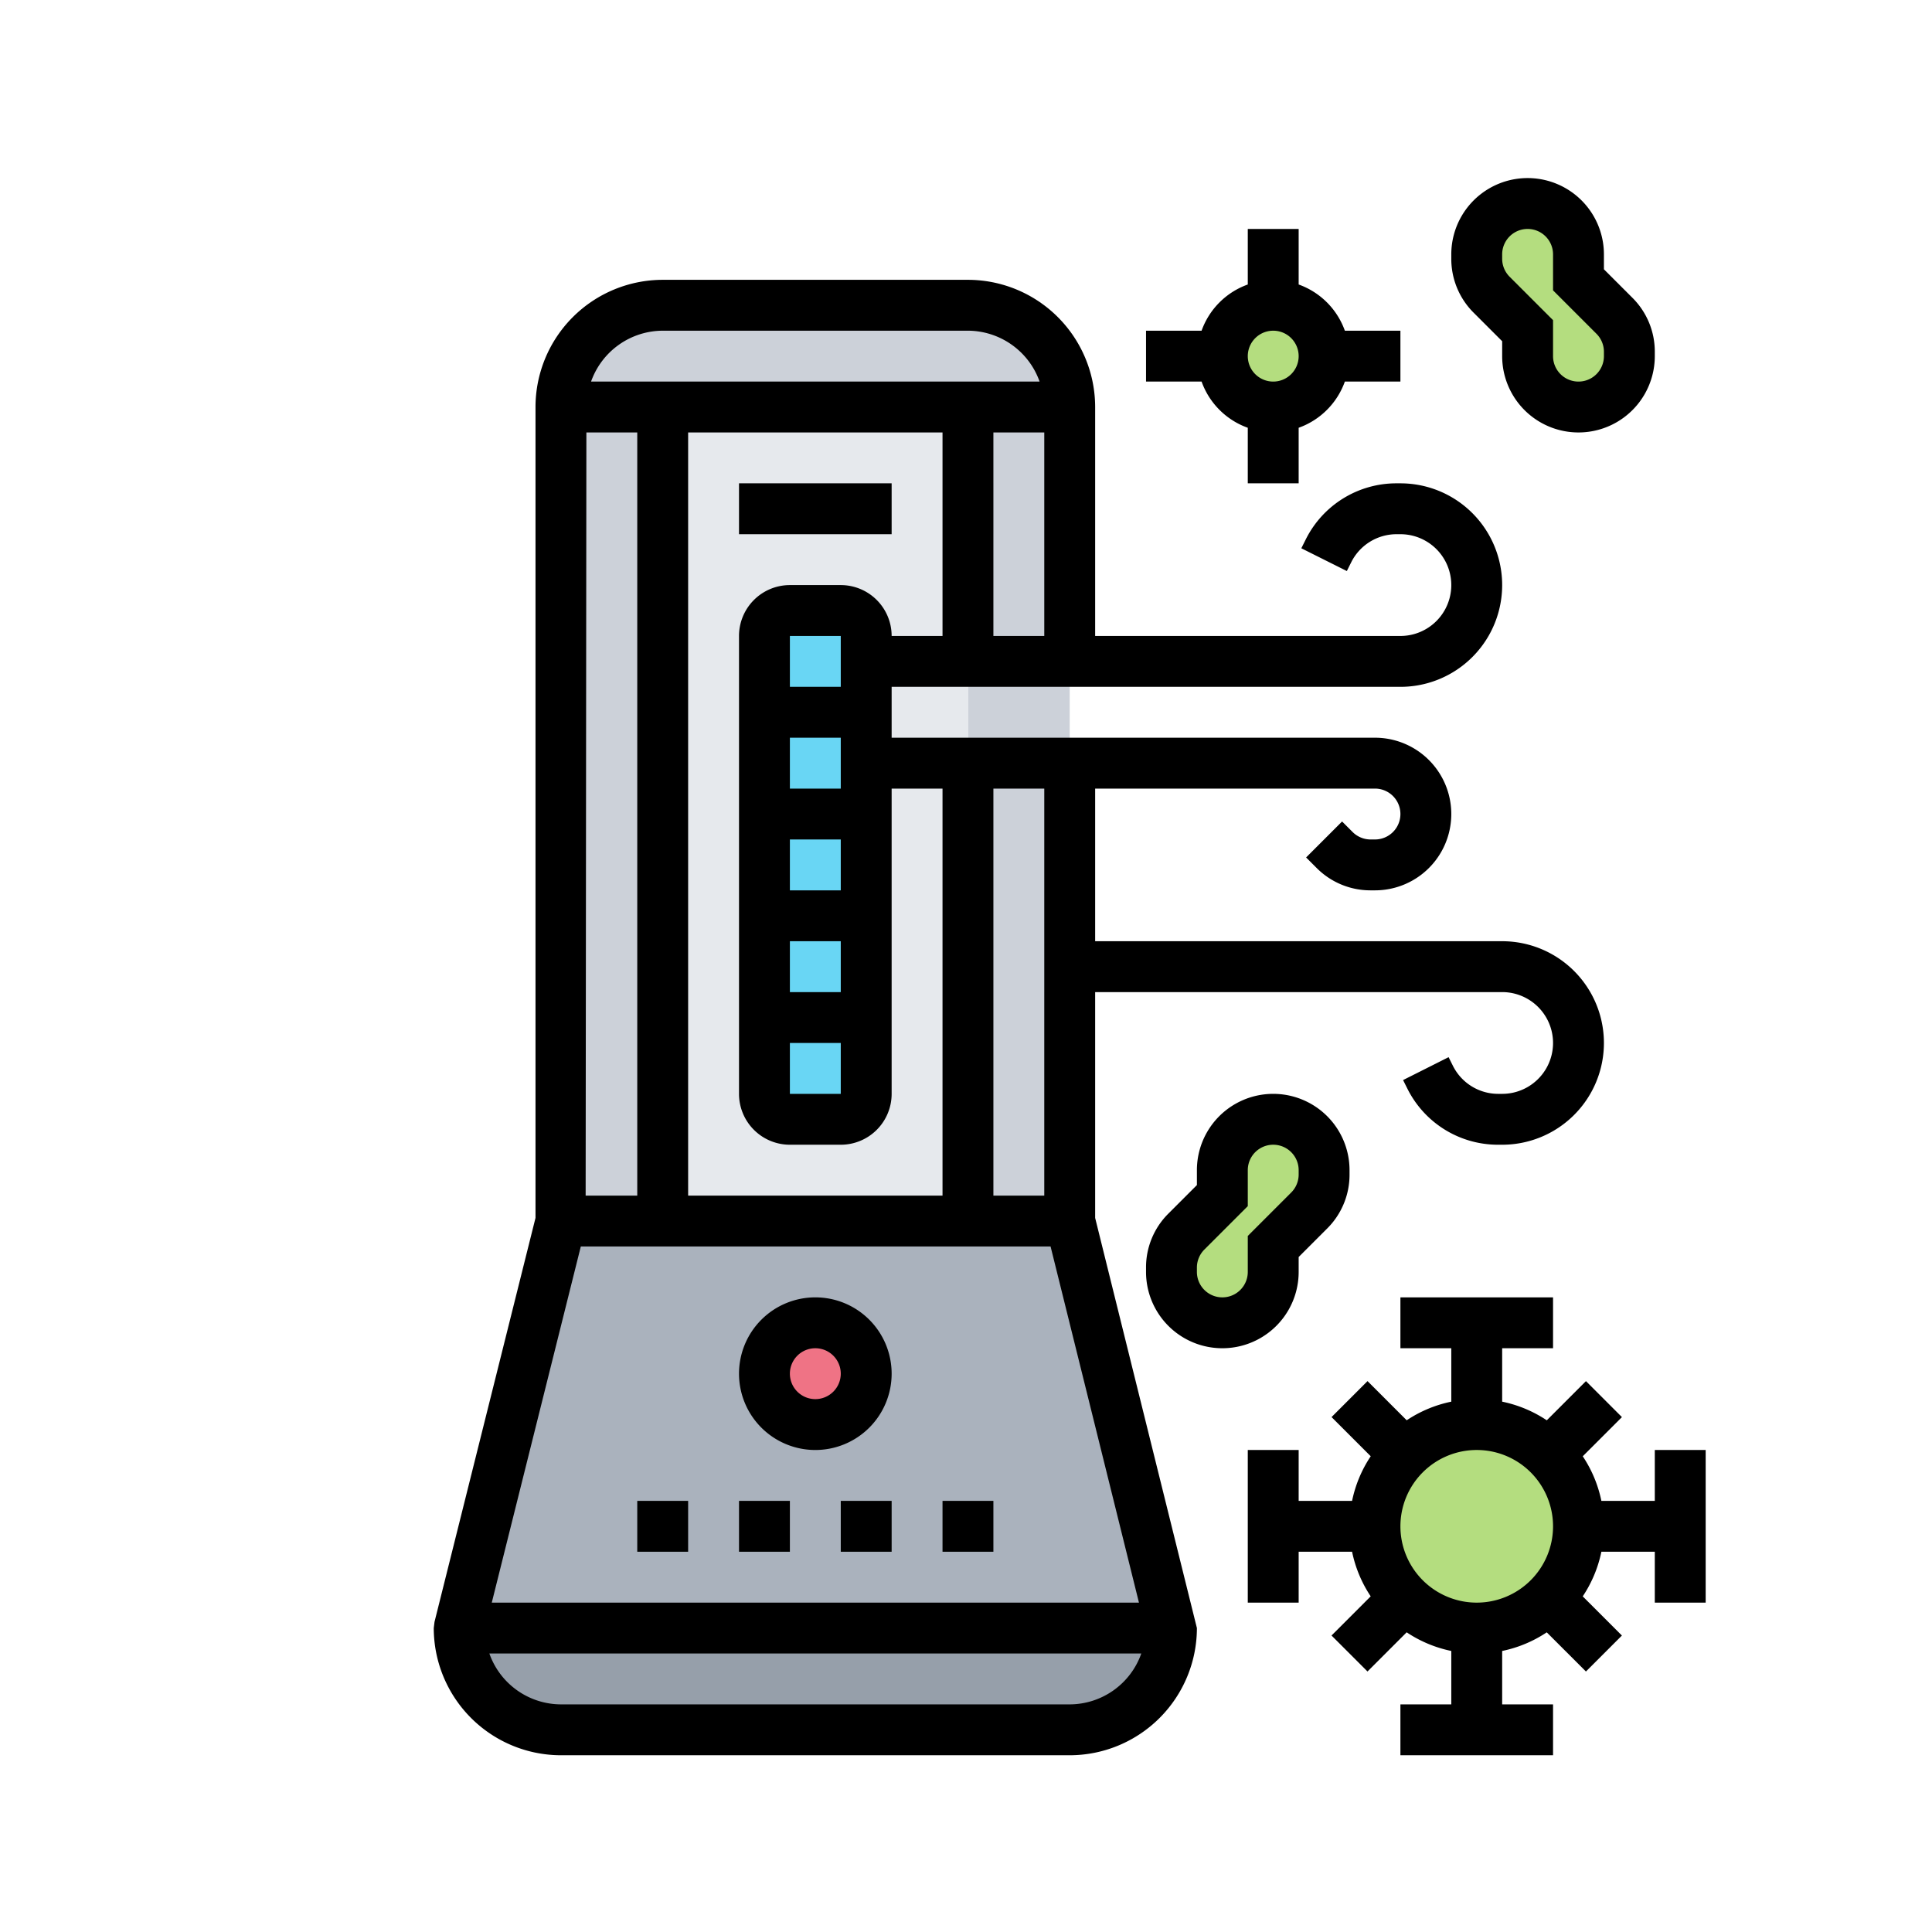 <svg xmlns="http://www.w3.org/2000/svg" width="75.948" height="75.948" viewBox="0 0 75.948 75.948">
  <g id="Grupo_1127550" data-name="Grupo 1127550" transform="translate(-1326 -3109)">
    <rect id="Rectángulo_409889" data-name="Rectángulo 409889" width="75.948" height="75.948" transform="translate(1326 3109)" fill="none"/>
    <g id="Grupo_1127549" data-name="Grupo 1127549" transform="translate(1343.051 3116)">
      <g id="Grupo_1127547" data-name="Grupo 1127547">
        <g id="Grupo_1127535" data-name="Grupo 1127535">
          <path id="Trazado_918072" data-name="Trazado 918072" d="M1,57H29a4,4,0,0,1-4,4H5a3.995,3.995,0,0,1-4-4Z" fill="#969faa"/>
        </g>
        <g id="Grupo_1127536" data-name="Grupo 1127536">
          <path id="Trazado_918073" data-name="Trazado 918073" d="M25,41l4,16H1L5,41H25Z" fill="#aab2bd"/>
        </g>
        <g id="Grupo_1127537" data-name="Grupo 1127537">
          <path id="Trazado_918074" data-name="Trazado 918074" d="M25,31V41H21V9h4V31Z" fill="#ccd1d9"/>
        </g>
        <g id="Grupo_1127538" data-name="Grupo 1127538">
          <path id="Trazado_918075" data-name="Trazado 918075" d="M25,9H5A4,4,0,0,1,9,5H21A4,4,0,0,1,25,9Z" fill="#ccd1d9"/>
        </g>
        <g id="Grupo_1127539" data-name="Grupo 1127539">
          <path id="Trazado_918076" data-name="Trazado 918076" d="M5,9H9V41H5Z" fill="#ccd1d9"/>
        </g>
        <g id="Grupo_1127540" data-name="Grupo 1127540">
          <path id="Trazado_918077" data-name="Trazado 918077" d="M9,41V9H21V41Z" fill="#e6e9ed"/>
        </g>
        <g id="Grupo_1127541" data-name="Grupo 1127541">
          <path id="Trazado_918078" data-name="Trazado 918078" d="M17,18V36a1,1,0,0,1-1,1H14a1,1,0,0,1-1-1V18a1,1,0,0,1,1-1h2A1,1,0,0,1,17,18Z" fill="#69d6f4"/>
        </g>
        <g id="Grupo_1127542" data-name="Grupo 1127542">
          <circle id="Elipse_12350" data-name="Elipse 12350" cx="2" cy="2" r="2" transform="translate(13 45)" fill="#ef7385"/>
        </g>
        <g id="Grupo_1127543" data-name="Grupo 1127543">
          <path id="Trazado_918079" data-name="Trazado 918079" d="M45,4l1.41,1.41A2.006,2.006,0,0,1,47,6.83V7a2.015,2.015,0,0,1-2,2,2.006,2.006,0,0,1-2-2V6L41.59,4.59A2.006,2.006,0,0,1,41,3.17V3a1.955,1.955,0,0,1,.59-1.41A1.955,1.955,0,0,1,43,1a2.006,2.006,0,0,1,2,2Z" fill="#b4dd7f"/>
        </g>
        <g id="Grupo_1127544" data-name="Grupo 1127544">
          <circle id="Elipse_12351" data-name="Elipse 12351" cx="2" cy="2" r="2" transform="translate(31 5)" fill="#b4dd7f"/>
        </g>
        <g id="Grupo_1127545" data-name="Grupo 1127545">
          <path id="Trazado_918080" data-name="Trazado 918080" d="M43.83,50.17A4.008,4.008,0,1,1,41,49,4.025,4.025,0,0,1,43.83,50.17Z" fill="#b4dd7f"/>
        </g>
        <g id="Grupo_1127546" data-name="Grupo 1127546">
          <path id="Trazado_918081" data-name="Trazado 918081" d="M33,42v1a2.006,2.006,0,0,1-2,2,2.015,2.015,0,0,1-2-2v-.17a2.006,2.006,0,0,1,.59-1.42L31,40V39a2.006,2.006,0,0,1,2-2,2.015,2.015,0,0,1,2,2v.17a2.006,2.006,0,0,1-.59,1.42Z" fill="#b4dd7f"/>
        </g>
      </g>
      <g id="Grupo_1127548" data-name="Grupo 1127548">
        <path id="Trazado_918082" data-name="Trazado 918082" d="M26,32H42a2,2,0,0,1,0,4h-.146a1.991,1.991,0,0,1-1.789-1.1l-.171-.342-1.789.9.171.342A3.98,3.98,0,0,0,41.854,38H42a4,4,0,1,0,0-8H26V24H37a1,1,0,0,1,0,2h-.171a1,1,0,0,1-.708-.293l-.414-.414-1.414,1.414.414.414A2.978,2.978,0,0,0,36.829,28H37a3,3,0,0,0,0-6H18V20H38a4,4,0,0,0,0-8h-.146a3.979,3.979,0,0,0-3.578,2.211l-.171.342,1.789.895.171-.342A1.99,1.99,0,0,1,37.854,14H38a2,2,0,0,1,0,4H26V9a5.006,5.006,0,0,0-5-5H9A5.006,5.006,0,0,0,4,9V40.877L.03,56.757,0,57a5.006,5.006,0,0,0,5,5H25a5.006,5.006,0,0,0,5-5L26,40.877Zm-2,8H22V24h2Zm-8-4H14V34h2ZM14,22h2v2H14Zm0-2V18h2v2Zm2,12H14V30h2Zm0-4H14V26h2Zm0-12H14a2,2,0,0,0-2,2V36a2,2,0,0,0,2,2h2a2,2,0,0,0,2-2V24h2V40H10V10H20v8H18a2,2,0,0,0-2-2ZM8,10V40H5.971L6,10Zm14,8V10h2v8ZM9,6H21a3,3,0,0,1,2.816,2H6.184A3,3,0,0,1,9,6ZM25,60H5a2.994,2.994,0,0,1-2.814-2H27.814A2.994,2.994,0,0,1,25,60Zm2.722-4H2.281l3.5-14H24.248Z"/>
        <path id="Trazado_918083" data-name="Trazado 918083" d="M12,12h6v2H12Z"/>
        <path id="Trazado_918084" data-name="Trazado 918084" d="M15,44a3,3,0,1,0,3,3A3,3,0,0,0,15,44Zm0,4a1,1,0,1,1,1-1A1,1,0,0,1,15,48Z"/>
        <path id="Trazado_918085" data-name="Trazado 918085" d="M8,52h2v2H8Z"/>
        <path id="Trazado_918086" data-name="Trazado 918086" d="M12,52h2v2H12Z"/>
        <path id="Trazado_918087" data-name="Trazado 918087" d="M16,52h2v2H16Z"/>
        <path id="Trazado_918088" data-name="Trazado 918088" d="M20,52h2v2H20Z"/>
        <path id="Trazado_918089" data-name="Trazado 918089" d="M48,50v2H45.9a4.961,4.961,0,0,0-.732-1.753l1.54-1.54-1.414-1.414-1.54,1.54A4.961,4.961,0,0,0,42,48.1V46h2V44H38v2h2v2.1a4.961,4.961,0,0,0-1.753.732l-1.54-1.54-1.414,1.414,1.54,1.54A4.961,4.961,0,0,0,36.1,52H34V50H32v6h2V54h2.1a4.961,4.961,0,0,0,.732,1.753l-1.54,1.54,1.414,1.414,1.54-1.54A4.961,4.961,0,0,0,40,57.9V60H38v2h6V60H42V57.9a4.961,4.961,0,0,0,1.753-.732l1.54,1.54,1.414-1.414-1.54-1.54A4.961,4.961,0,0,0,45.9,54H48v2h2V50Zm-7,6a3,3,0,1,1,3-3A3,3,0,0,1,41,56Z"/>
        <path id="Trazado_918090" data-name="Trazado 918090" d="M42,6.414V7a3,3,0,0,0,6,0V6.829a2.982,2.982,0,0,0-.879-2.122L46,3.586V3a3,3,0,0,0-6,0v.171a2.982,2.982,0,0,0,.879,2.122ZM42,3a1,1,0,0,1,2,0V4.414l1.707,1.707A1,1,0,0,1,46,6.829V7a1,1,0,0,1-2,0V5.586L42.293,3.879A1,1,0,0,1,42,3.171Z"/>
        <path id="Trazado_918091" data-name="Trazado 918091" d="M34,43v-.586l1.121-1.121A2.978,2.978,0,0,0,36,39.171V39a3,3,0,0,0-6,0v.586l-1.121,1.121A2.978,2.978,0,0,0,28,42.829V43a3,3,0,0,0,6,0Zm-2,0a1,1,0,0,1-2,0v-.171a1,1,0,0,1,.293-.708L32,40.414V39a1,1,0,0,1,2,0v.171a1,1,0,0,1-.293.708L32,41.586Z"/>
        <path id="Trazado_918092" data-name="Trazado 918092" d="M32,9.816V12h2V9.816A3,3,0,0,0,35.816,8H38V6H35.816A3,3,0,0,0,34,4.184V2H32V4.184A3,3,0,0,0,30.184,6H28V8h2.184A3,3,0,0,0,32,9.816ZM33,6a1,1,0,1,1-1,1A1,1,0,0,1,33,6Z"/>
      </g>
    </g>
  </g>
</svg>
